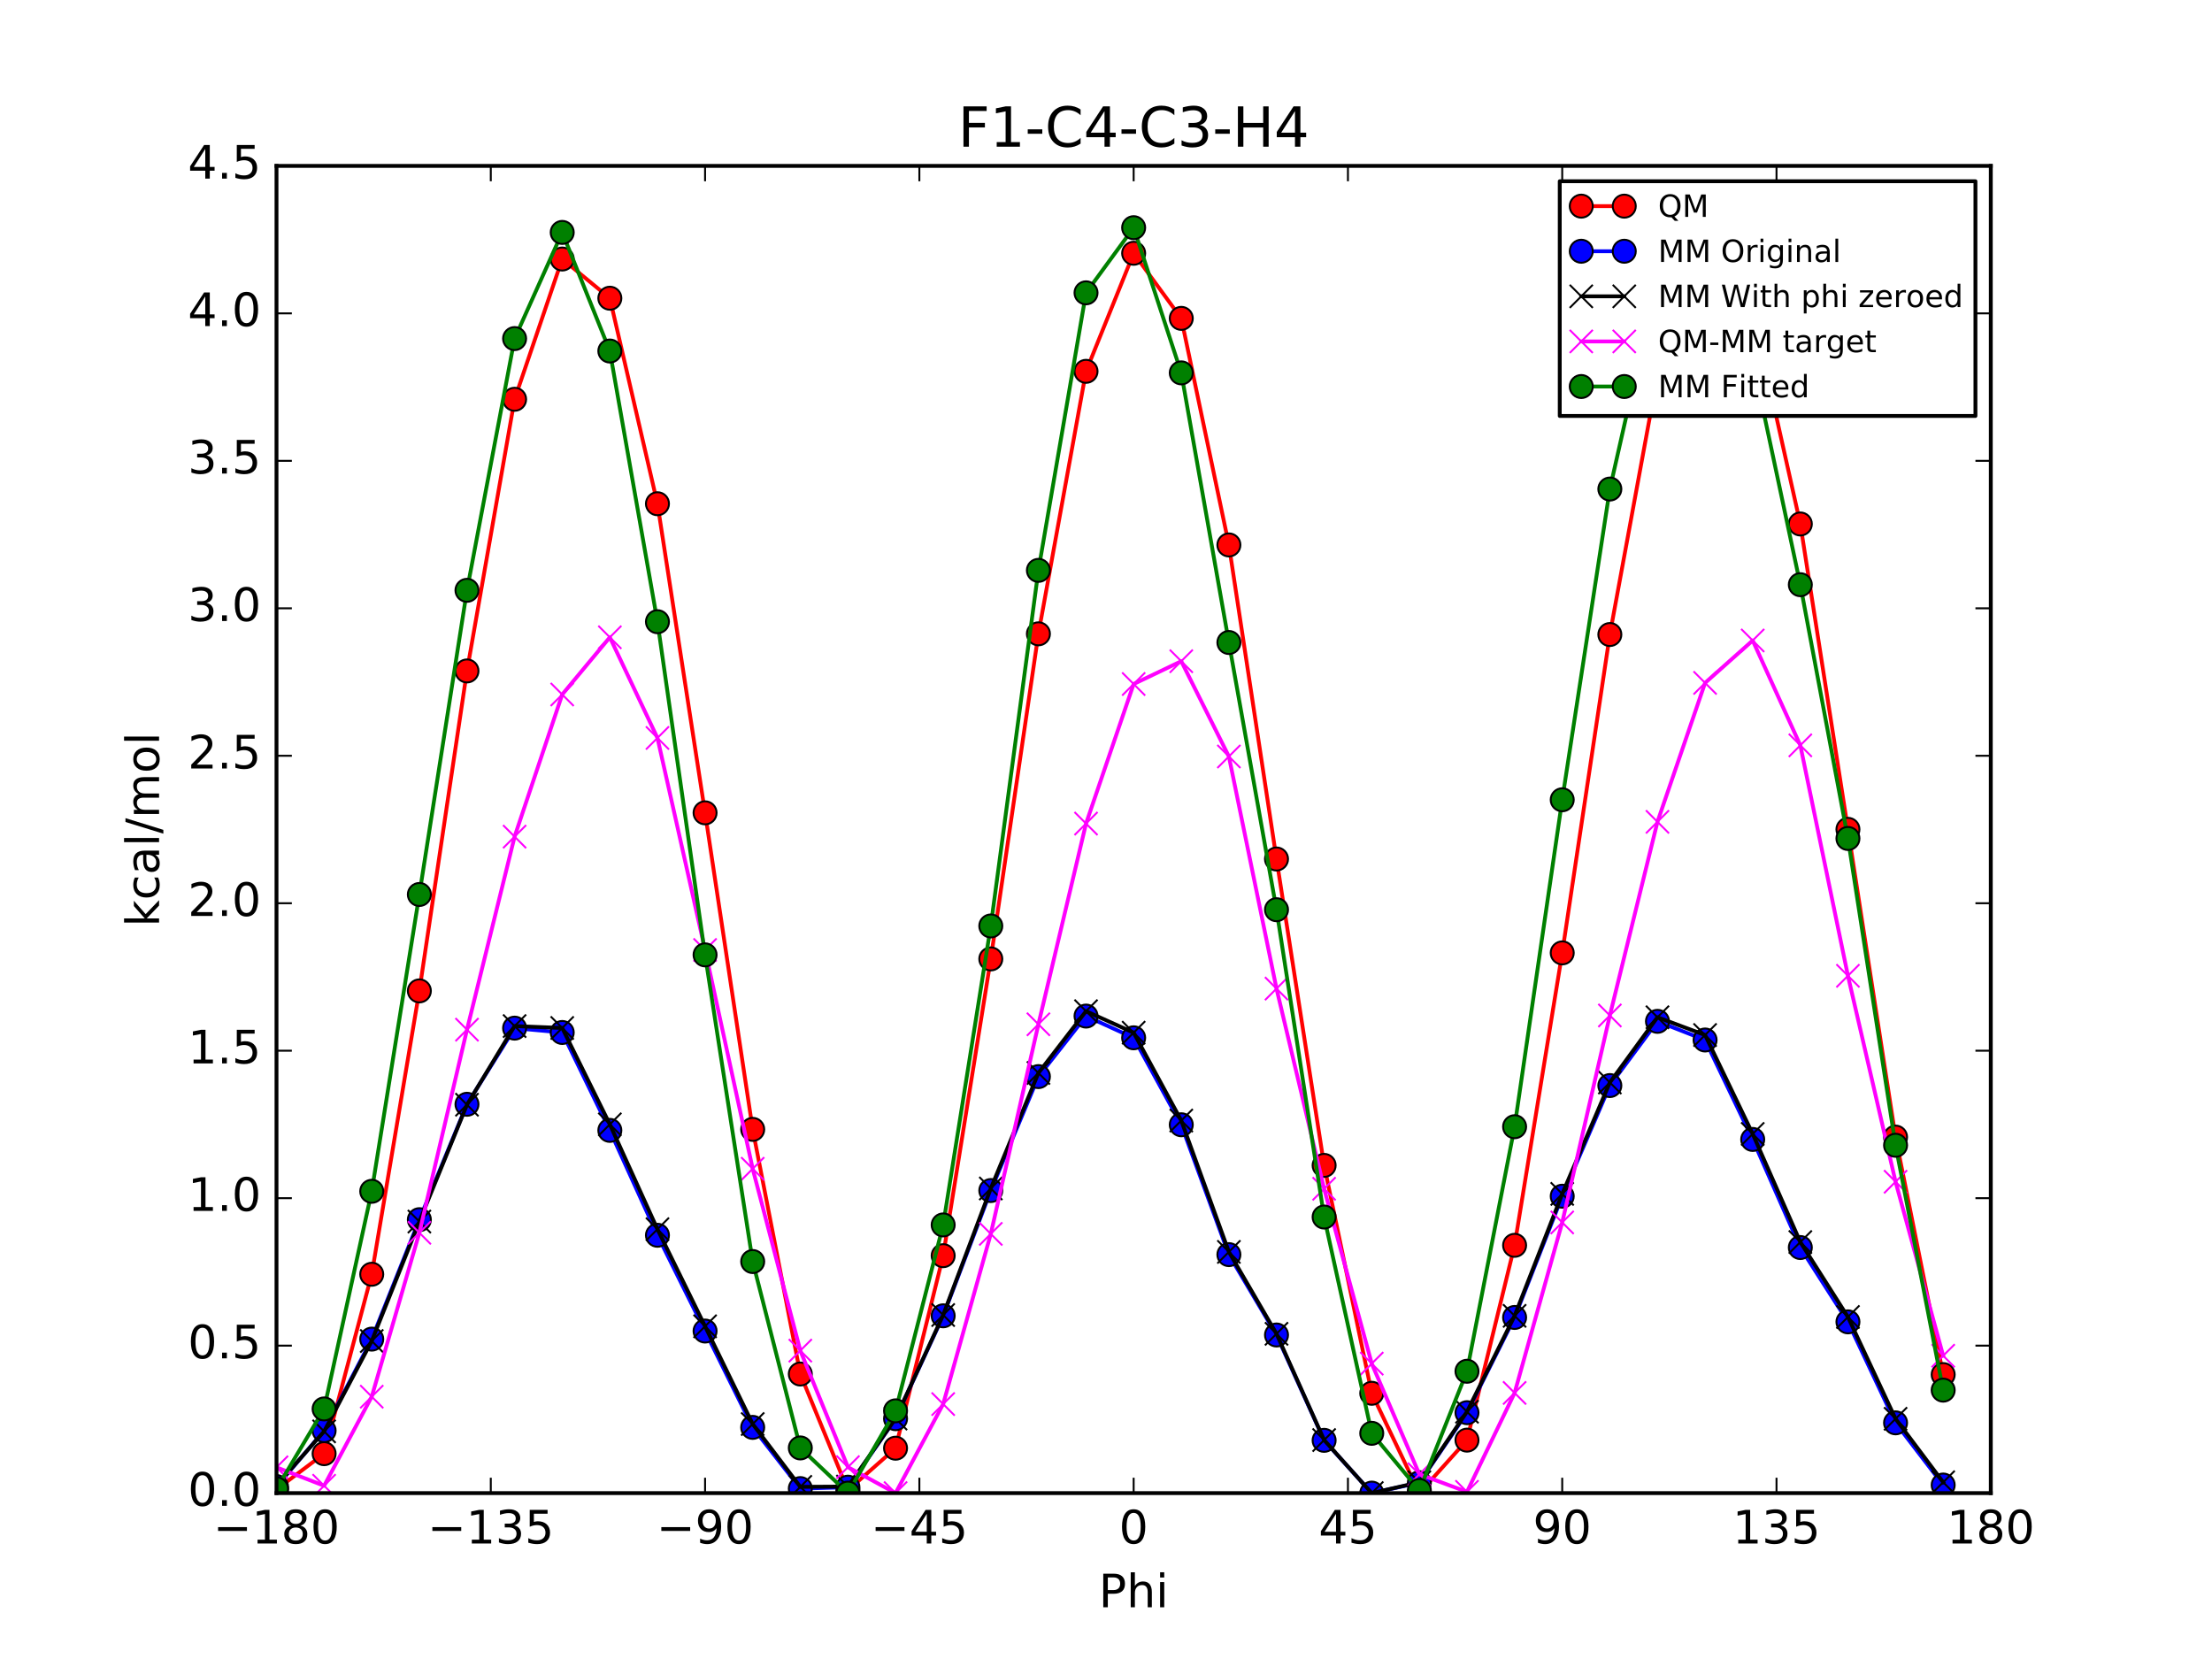 <?xml version="1.0" encoding="utf-8" standalone="no"?>
<!DOCTYPE svg PUBLIC "-//W3C//DTD SVG 1.1//EN"
  "http://www.w3.org/Graphics/SVG/1.1/DTD/svg11.dtd">
<!-- Created with matplotlib (http://matplotlib.org/) -->
<svg height="432pt" version="1.1" viewBox="0 0 576 432" width="576pt" xmlns="http://www.w3.org/2000/svg" xmlns:xlink="http://www.w3.org/1999/xlink">
 <defs>
  <style type="text/css">
*{stroke-linecap:butt;stroke-linejoin:round;stroke-miterlimit:100000;}
  </style>
 </defs>
 <g id="figure_1">
  <g id="patch_1">
   <path d="M 0 432 
L 576 432 
L 576 0 
L 0 0 
z
" style="fill:#ffffff;"/>
  </g>
  <g id="axes_1">
   <g id="patch_2">
    <path d="M 72 388.8 
L 518.4 388.8 
L 518.4 43.2 
L 72 43.2 
z
" style="fill:#ffffff;"/>
   </g>
   <g id="line2d_1">
    <path clip-path="url(#pe8f6774752)" d="M 72 387.855 
L 84.4 378.533 
L 96.8 331.814 
L 109.2 258.027 
L 121.6 174.712 
L 134 103.97 
L 146.4 67.45 
L 158.8 77.654 
L 171.2 131.171 
L 183.6 211.659 
L 196 294.086 
L 208.4 357.794 
L 220.8 388.061 
L 233.2 377.107 
L 245.6 326.978 
L 258 249.701 
L 270.4 165.047 
L 282.8 96.694 
L 295.201 65.949 
L 307.6 82.901 
L 320 141.9 
L 332.4 223.681 
L 344.8 303.465 
L 357.2 362.808 
L 369.6 388.8 
L 382 375.007 
L 394.4 324.28 
L 406.8 248.13 
L 419.2 165.228 
L 431.6 97.827 
L 444 66.26 
L 456.4 80.977 
L 468.8 136.443 
L 481.2 215.962 
L 493.6 296.1 
L 506 357.938 
" style="fill:none;stroke:#ff0000;stroke-linecap:square;"/>
    <defs>
     <path d="M 0 3 
C 0.796 3 1.559 2.684 2.121 2.121 
C 2.684 1.559 3 0.796 3 0 
C 3 -0.796 2.684 -1.559 2.121 -2.121 
C 1.559 -2.684 0.796 -3 0 -3 
C -0.796 -3 -1.559 -2.684 -2.121 -2.121 
C -2.684 -1.559 -3 -0.796 -3 0 
C -3 0.796 -2.684 1.559 -2.121 2.121 
C -1.559 2.684 -0.796 3 0 3 
z
" id="m1ecc496629" style="stroke:#000000;stroke-width:0.5;"/>
    </defs>
    <g clip-path="url(#pe8f6774752)">
     <use style="fill:#ff0000;stroke:#000000;stroke-width:0.5;" x="72" xlink:href="#m1ecc496629" y="387.855"/>
     <use style="fill:#ff0000;stroke:#000000;stroke-width:0.5;" x="84.4" xlink:href="#m1ecc496629" y="378.533"/>
     <use style="fill:#ff0000;stroke:#000000;stroke-width:0.5;" x="96.8" xlink:href="#m1ecc496629" y="331.814"/>
     <use style="fill:#ff0000;stroke:#000000;stroke-width:0.5;" x="109.2" xlink:href="#m1ecc496629" y="258.027"/>
     <use style="fill:#ff0000;stroke:#000000;stroke-width:0.5;" x="121.6" xlink:href="#m1ecc496629" y="174.712"/>
     <use style="fill:#ff0000;stroke:#000000;stroke-width:0.5;" x="134" xlink:href="#m1ecc496629" y="103.97"/>
     <use style="fill:#ff0000;stroke:#000000;stroke-width:0.5;" x="146.4" xlink:href="#m1ecc496629" y="67.45"/>
     <use style="fill:#ff0000;stroke:#000000;stroke-width:0.5;" x="158.8" xlink:href="#m1ecc496629" y="77.654"/>
     <use style="fill:#ff0000;stroke:#000000;stroke-width:0.5;" x="171.2" xlink:href="#m1ecc496629" y="131.171"/>
     <use style="fill:#ff0000;stroke:#000000;stroke-width:0.5;" x="183.6" xlink:href="#m1ecc496629" y="211.659"/>
     <use style="fill:#ff0000;stroke:#000000;stroke-width:0.5;" x="196" xlink:href="#m1ecc496629" y="294.086"/>
     <use style="fill:#ff0000;stroke:#000000;stroke-width:0.5;" x="208.4" xlink:href="#m1ecc496629" y="357.794"/>
     <use style="fill:#ff0000;stroke:#000000;stroke-width:0.5;" x="220.8" xlink:href="#m1ecc496629" y="388.061"/>
     <use style="fill:#ff0000;stroke:#000000;stroke-width:0.5;" x="233.2" xlink:href="#m1ecc496629" y="377.107"/>
     <use style="fill:#ff0000;stroke:#000000;stroke-width:0.5;" x="245.6" xlink:href="#m1ecc496629" y="326.978"/>
     <use style="fill:#ff0000;stroke:#000000;stroke-width:0.5;" x="258" xlink:href="#m1ecc496629" y="249.701"/>
     <use style="fill:#ff0000;stroke:#000000;stroke-width:0.5;" x="270.4" xlink:href="#m1ecc496629" y="165.047"/>
     <use style="fill:#ff0000;stroke:#000000;stroke-width:0.5;" x="282.8" xlink:href="#m1ecc496629" y="96.694"/>
     <use style="fill:#ff0000;stroke:#000000;stroke-width:0.5;" x="295.201" xlink:href="#m1ecc496629" y="65.949"/>
     <use style="fill:#ff0000;stroke:#000000;stroke-width:0.5;" x="307.6" xlink:href="#m1ecc496629" y="82.901"/>
     <use style="fill:#ff0000;stroke:#000000;stroke-width:0.5;" x="320" xlink:href="#m1ecc496629" y="141.9"/>
     <use style="fill:#ff0000;stroke:#000000;stroke-width:0.5;" x="332.4" xlink:href="#m1ecc496629" y="223.681"/>
     <use style="fill:#ff0000;stroke:#000000;stroke-width:0.5;" x="344.8" xlink:href="#m1ecc496629" y="303.465"/>
     <use style="fill:#ff0000;stroke:#000000;stroke-width:0.5;" x="357.2" xlink:href="#m1ecc496629" y="362.808"/>
     <use style="fill:#ff0000;stroke:#000000;stroke-width:0.5;" x="369.6" xlink:href="#m1ecc496629" y="388.8"/>
     <use style="fill:#ff0000;stroke:#000000;stroke-width:0.5;" x="382" xlink:href="#m1ecc496629" y="375.007"/>
     <use style="fill:#ff0000;stroke:#000000;stroke-width:0.5;" x="394.4" xlink:href="#m1ecc496629" y="324.28"/>
     <use style="fill:#ff0000;stroke:#000000;stroke-width:0.5;" x="406.8" xlink:href="#m1ecc496629" y="248.13"/>
     <use style="fill:#ff0000;stroke:#000000;stroke-width:0.5;" x="419.2" xlink:href="#m1ecc496629" y="165.228"/>
     <use style="fill:#ff0000;stroke:#000000;stroke-width:0.5;" x="431.6" xlink:href="#m1ecc496629" y="97.827"/>
     <use style="fill:#ff0000;stroke:#000000;stroke-width:0.5;" x="444" xlink:href="#m1ecc496629" y="66.26"/>
     <use style="fill:#ff0000;stroke:#000000;stroke-width:0.5;" x="456.4" xlink:href="#m1ecc496629" y="80.977"/>
     <use style="fill:#ff0000;stroke:#000000;stroke-width:0.5;" x="468.8" xlink:href="#m1ecc496629" y="136.443"/>
     <use style="fill:#ff0000;stroke:#000000;stroke-width:0.5;" x="481.2" xlink:href="#m1ecc496629" y="215.962"/>
     <use style="fill:#ff0000;stroke:#000000;stroke-width:0.5;" x="493.6" xlink:href="#m1ecc496629" y="296.1"/>
     <use style="fill:#ff0000;stroke:#000000;stroke-width:0.5;" x="506" xlink:href="#m1ecc496629" y="357.938"/>
    </g>
   </g>
   <g id="line2d_2">
    <path clip-path="url(#pe8f6774752)" d="M 72 387.097 
L 84.4 372.535 
L 96.8 348.704 
L 109.2 317.601 
L 121.6 287.551 
L 134 267.724 
L 146.4 268.855 
L 158.8 294.347 
L 171.2 321.658 
L 183.6 346.601 
L 196 371.686 
L 208.4 387.626 
L 220.8 387.258 
L 233.2 369.427 
L 245.6 342.635 
L 258 310.013 
L 270.4 280.345 
L 282.8 264.585 
L 295.201 270.243 
L 307.6 292.885 
L 320 326.701 
L 332.4 347.627 
L 344.8 375.062 
L 357.2 388.8 
L 369.6 386.087 
L 382 367.859 
L 394.4 343.064 
L 406.8 311.489 
L 419.2 282.678 
L 431.6 265.954 
L 444 270.811 
L 456.4 296.709 
L 468.8 324.856 
L 481.2 344.208 
L 493.6 370.504 
L 506 386.7 
" style="fill:none;stroke:#0000ff;stroke-linecap:square;"/>
    <defs>
     <path d="M 0 3 
C 0.796 3 1.559 2.684 2.121 2.121 
C 2.684 1.559 3 0.796 3 0 
C 3 -0.796 2.684 -1.559 2.121 -2.121 
C 1.559 -2.684 0.796 -3 0 -3 
C -0.796 -3 -1.559 -2.684 -2.121 -2.121 
C -2.684 -1.559 -3 -0.796 -3 0 
C -3 0.796 -2.684 1.559 -2.121 2.121 
C -1.559 2.684 -0.796 3 0 3 
z
" id="mf35ef05734" style="stroke:#000000;stroke-width:0.5;"/>
    </defs>
    <g clip-path="url(#pe8f6774752)">
     <use style="fill:#0000ff;stroke:#000000;stroke-width:0.5;" x="72" xlink:href="#mf35ef05734" y="387.097"/>
     <use style="fill:#0000ff;stroke:#000000;stroke-width:0.5;" x="84.4" xlink:href="#mf35ef05734" y="372.535"/>
     <use style="fill:#0000ff;stroke:#000000;stroke-width:0.5;" x="96.8" xlink:href="#mf35ef05734" y="348.704"/>
     <use style="fill:#0000ff;stroke:#000000;stroke-width:0.5;" x="109.2" xlink:href="#mf35ef05734" y="317.601"/>
     <use style="fill:#0000ff;stroke:#000000;stroke-width:0.5;" x="121.6" xlink:href="#mf35ef05734" y="287.551"/>
     <use style="fill:#0000ff;stroke:#000000;stroke-width:0.5;" x="134" xlink:href="#mf35ef05734" y="267.724"/>
     <use style="fill:#0000ff;stroke:#000000;stroke-width:0.5;" x="146.4" xlink:href="#mf35ef05734" y="268.855"/>
     <use style="fill:#0000ff;stroke:#000000;stroke-width:0.5;" x="158.8" xlink:href="#mf35ef05734" y="294.347"/>
     <use style="fill:#0000ff;stroke:#000000;stroke-width:0.5;" x="171.2" xlink:href="#mf35ef05734" y="321.658"/>
     <use style="fill:#0000ff;stroke:#000000;stroke-width:0.5;" x="183.6" xlink:href="#mf35ef05734" y="346.601"/>
     <use style="fill:#0000ff;stroke:#000000;stroke-width:0.5;" x="196" xlink:href="#mf35ef05734" y="371.686"/>
     <use style="fill:#0000ff;stroke:#000000;stroke-width:0.5;" x="208.4" xlink:href="#mf35ef05734" y="387.626"/>
     <use style="fill:#0000ff;stroke:#000000;stroke-width:0.5;" x="220.8" xlink:href="#mf35ef05734" y="387.258"/>
     <use style="fill:#0000ff;stroke:#000000;stroke-width:0.5;" x="233.2" xlink:href="#mf35ef05734" y="369.427"/>
     <use style="fill:#0000ff;stroke:#000000;stroke-width:0.5;" x="245.6" xlink:href="#mf35ef05734" y="342.635"/>
     <use style="fill:#0000ff;stroke:#000000;stroke-width:0.5;" x="258" xlink:href="#mf35ef05734" y="310.013"/>
     <use style="fill:#0000ff;stroke:#000000;stroke-width:0.5;" x="270.4" xlink:href="#mf35ef05734" y="280.345"/>
     <use style="fill:#0000ff;stroke:#000000;stroke-width:0.5;" x="282.8" xlink:href="#mf35ef05734" y="264.585"/>
     <use style="fill:#0000ff;stroke:#000000;stroke-width:0.5;" x="295.201" xlink:href="#mf35ef05734" y="270.243"/>
     <use style="fill:#0000ff;stroke:#000000;stroke-width:0.5;" x="307.6" xlink:href="#mf35ef05734" y="292.885"/>
     <use style="fill:#0000ff;stroke:#000000;stroke-width:0.5;" x="320" xlink:href="#mf35ef05734" y="326.701"/>
     <use style="fill:#0000ff;stroke:#000000;stroke-width:0.5;" x="332.4" xlink:href="#mf35ef05734" y="347.627"/>
     <use style="fill:#0000ff;stroke:#000000;stroke-width:0.5;" x="344.8" xlink:href="#mf35ef05734" y="375.062"/>
     <use style="fill:#0000ff;stroke:#000000;stroke-width:0.5;" x="357.2" xlink:href="#mf35ef05734" y="388.8"/>
     <use style="fill:#0000ff;stroke:#000000;stroke-width:0.5;" x="369.6" xlink:href="#mf35ef05734" y="386.087"/>
     <use style="fill:#0000ff;stroke:#000000;stroke-width:0.5;" x="382" xlink:href="#mf35ef05734" y="367.859"/>
     <use style="fill:#0000ff;stroke:#000000;stroke-width:0.5;" x="394.4" xlink:href="#mf35ef05734" y="343.064"/>
     <use style="fill:#0000ff;stroke:#000000;stroke-width:0.5;" x="406.8" xlink:href="#mf35ef05734" y="311.489"/>
     <use style="fill:#0000ff;stroke:#000000;stroke-width:0.5;" x="419.2" xlink:href="#mf35ef05734" y="282.678"/>
     <use style="fill:#0000ff;stroke:#000000;stroke-width:0.5;" x="431.6" xlink:href="#mf35ef05734" y="265.954"/>
     <use style="fill:#0000ff;stroke:#000000;stroke-width:0.5;" x="444" xlink:href="#mf35ef05734" y="270.811"/>
     <use style="fill:#0000ff;stroke:#000000;stroke-width:0.5;" x="456.4" xlink:href="#mf35ef05734" y="296.709"/>
     <use style="fill:#0000ff;stroke:#000000;stroke-width:0.5;" x="468.8" xlink:href="#mf35ef05734" y="324.856"/>
     <use style="fill:#0000ff;stroke:#000000;stroke-width:0.5;" x="481.2" xlink:href="#mf35ef05734" y="344.208"/>
     <use style="fill:#0000ff;stroke:#000000;stroke-width:0.5;" x="493.6" xlink:href="#mf35ef05734" y="370.504"/>
     <use style="fill:#0000ff;stroke:#000000;stroke-width:0.5;" x="506" xlink:href="#mf35ef05734" y="386.7"/>
    </g>
   </g>
   <g id="line2d_3">
    <path clip-path="url(#pe8f6774752)" d="M 72 386.835 
L 84.4 372.725 
L 96.8 349.194 
L 109.2 318.088 
L 121.6 287.666 
L 134 267.187 
L 146.4 267.68 
L 158.8 292.778 
L 171.2 320.086 
L 183.6 345.362 
L 196 370.819 
L 208.4 387.17 
L 220.8 387.095 
L 233.2 369.382 
L 245.6 342.433 
L 258 309.476 
L 270.4 279.397 
L 282.8 263.311 
L 295.201 268.907 
L 307.6 291.793 
L 320 325.991 
L 332.4 347.322 
L 344.8 374.987 
L 357.2 388.8 
L 369.6 385.98 
L 382 367.607 
L 394.4 342.641 
L 406.8 310.885 
L 419.2 281.877 
L 431.6 264.896 
L 444 269.512 
L 456.4 295.273 
L 468.8 323.432 
L 481.2 342.938 
L 493.6 369.45 
L 506 385.981 
" style="fill:none;stroke:#000000;stroke-linecap:square;"/>
    <defs>
     <path d="M -3 3 
L 3 -3 
M -3 -3 
L 3 3 
" id="m8fe90183cc" style="stroke:#000000;stroke-width:0.5;"/>
    </defs>
    <g clip-path="url(#pe8f6774752)">
     <use style="stroke:#000000;stroke-width:0.5;" x="72" xlink:href="#m8fe90183cc" y="386.835"/>
     <use style="stroke:#000000;stroke-width:0.5;" x="84.4" xlink:href="#m8fe90183cc" y="372.725"/>
     <use style="stroke:#000000;stroke-width:0.5;" x="96.8" xlink:href="#m8fe90183cc" y="349.194"/>
     <use style="stroke:#000000;stroke-width:0.5;" x="109.2" xlink:href="#m8fe90183cc" y="318.088"/>
     <use style="stroke:#000000;stroke-width:0.5;" x="121.6" xlink:href="#m8fe90183cc" y="287.666"/>
     <use style="stroke:#000000;stroke-width:0.5;" x="134" xlink:href="#m8fe90183cc" y="267.187"/>
     <use style="stroke:#000000;stroke-width:0.5;" x="146.4" xlink:href="#m8fe90183cc" y="267.68"/>
     <use style="stroke:#000000;stroke-width:0.5;" x="158.8" xlink:href="#m8fe90183cc" y="292.778"/>
     <use style="stroke:#000000;stroke-width:0.5;" x="171.2" xlink:href="#m8fe90183cc" y="320.086"/>
     <use style="stroke:#000000;stroke-width:0.5;" x="183.6" xlink:href="#m8fe90183cc" y="345.362"/>
     <use style="stroke:#000000;stroke-width:0.5;" x="196" xlink:href="#m8fe90183cc" y="370.819"/>
     <use style="stroke:#000000;stroke-width:0.5;" x="208.4" xlink:href="#m8fe90183cc" y="387.17"/>
     <use style="stroke:#000000;stroke-width:0.5;" x="220.8" xlink:href="#m8fe90183cc" y="387.095"/>
     <use style="stroke:#000000;stroke-width:0.5;" x="233.2" xlink:href="#m8fe90183cc" y="369.382"/>
     <use style="stroke:#000000;stroke-width:0.5;" x="245.6" xlink:href="#m8fe90183cc" y="342.433"/>
     <use style="stroke:#000000;stroke-width:0.5;" x="258" xlink:href="#m8fe90183cc" y="309.476"/>
     <use style="stroke:#000000;stroke-width:0.5;" x="270.4" xlink:href="#m8fe90183cc" y="279.397"/>
     <use style="stroke:#000000;stroke-width:0.5;" x="282.8" xlink:href="#m8fe90183cc" y="263.311"/>
     <use style="stroke:#000000;stroke-width:0.5;" x="295.201" xlink:href="#m8fe90183cc" y="268.907"/>
     <use style="stroke:#000000;stroke-width:0.5;" x="307.6" xlink:href="#m8fe90183cc" y="291.793"/>
     <use style="stroke:#000000;stroke-width:0.5;" x="320" xlink:href="#m8fe90183cc" y="325.991"/>
     <use style="stroke:#000000;stroke-width:0.5;" x="332.4" xlink:href="#m8fe90183cc" y="347.322"/>
     <use style="stroke:#000000;stroke-width:0.5;" x="344.8" xlink:href="#m8fe90183cc" y="374.987"/>
     <use style="stroke:#000000;stroke-width:0.5;" x="357.2" xlink:href="#m8fe90183cc" y="388.8"/>
     <use style="stroke:#000000;stroke-width:0.5;" x="369.6" xlink:href="#m8fe90183cc" y="385.98"/>
     <use style="stroke:#000000;stroke-width:0.5;" x="382" xlink:href="#m8fe90183cc" y="367.607"/>
     <use style="stroke:#000000;stroke-width:0.5;" x="394.4" xlink:href="#m8fe90183cc" y="342.641"/>
     <use style="stroke:#000000;stroke-width:0.5;" x="406.8" xlink:href="#m8fe90183cc" y="310.885"/>
     <use style="stroke:#000000;stroke-width:0.5;" x="419.2" xlink:href="#m8fe90183cc" y="281.877"/>
     <use style="stroke:#000000;stroke-width:0.5;" x="431.6" xlink:href="#m8fe90183cc" y="264.896"/>
     <use style="stroke:#000000;stroke-width:0.5;" x="444" xlink:href="#m8fe90183cc" y="269.512"/>
     <use style="stroke:#000000;stroke-width:0.5;" x="456.4" xlink:href="#m8fe90183cc" y="295.273"/>
     <use style="stroke:#000000;stroke-width:0.5;" x="468.8" xlink:href="#m8fe90183cc" y="323.432"/>
     <use style="stroke:#000000;stroke-width:0.5;" x="481.2" xlink:href="#m8fe90183cc" y="342.938"/>
     <use style="stroke:#000000;stroke-width:0.5;" x="493.6" xlink:href="#m8fe90183cc" y="369.45"/>
     <use style="stroke:#000000;stroke-width:0.5;" x="506" xlink:href="#m8fe90183cc" y="385.981"/>
    </g>
   </g>
   <g id="line2d_4">
    <path clip-path="url(#pe8f6774752)" d="M 72 382.094 
L 84.4 386.883 
L 96.8 363.694 
L 109.2 321.014 
L 121.6 268.121 
L 134 217.858 
L 146.4 180.845 
L 158.8 165.951 
L 171.2 192.16 
L 183.6 247.372 
L 196 304.342 
L 208.4 351.699 
L 220.8 382.04 
L 233.2 388.8 
L 245.6 365.619 
L 258 321.3 
L 270.4 266.724 
L 282.8 214.457 
L 295.201 178.116 
L 307.6 172.183 
L 320 196.984 
L 332.4 257.434 
L 344.8 309.552 
L 357.2 355.083 
L 369.6 383.895 
L 382 388.474 
L 394.4 362.714 
L 406.8 318.319 
L 419.2 264.426 
L 431.6 214.005 
L 444 177.822 
L 456.4 166.779 
L 468.8 194.086 
L 481.2 254.098 
L 493.6 307.724 
L 506 353.032 
" style="fill:none;stroke:#ff00ff;stroke-linecap:square;"/>
    <defs>
     <path d="M -3 3 
L 3 -3 
M -3 -3 
L 3 3 
" id="m46bc7a6ccd" style="stroke:#ff00ff;stroke-width:0.5;"/>
    </defs>
    <g clip-path="url(#pe8f6774752)">
     <use style="fill:#ff00ff;stroke:#ff00ff;stroke-width:0.5;" x="72" xlink:href="#m46bc7a6ccd" y="382.094"/>
     <use style="fill:#ff00ff;stroke:#ff00ff;stroke-width:0.5;" x="84.4" xlink:href="#m46bc7a6ccd" y="386.883"/>
     <use style="fill:#ff00ff;stroke:#ff00ff;stroke-width:0.5;" x="96.8" xlink:href="#m46bc7a6ccd" y="363.694"/>
     <use style="fill:#ff00ff;stroke:#ff00ff;stroke-width:0.5;" x="109.2" xlink:href="#m46bc7a6ccd" y="321.014"/>
     <use style="fill:#ff00ff;stroke:#ff00ff;stroke-width:0.5;" x="121.6" xlink:href="#m46bc7a6ccd" y="268.121"/>
     <use style="fill:#ff00ff;stroke:#ff00ff;stroke-width:0.5;" x="134" xlink:href="#m46bc7a6ccd" y="217.858"/>
     <use style="fill:#ff00ff;stroke:#ff00ff;stroke-width:0.5;" x="146.4" xlink:href="#m46bc7a6ccd" y="180.845"/>
     <use style="fill:#ff00ff;stroke:#ff00ff;stroke-width:0.5;" x="158.8" xlink:href="#m46bc7a6ccd" y="165.951"/>
     <use style="fill:#ff00ff;stroke:#ff00ff;stroke-width:0.5;" x="171.2" xlink:href="#m46bc7a6ccd" y="192.16"/>
     <use style="fill:#ff00ff;stroke:#ff00ff;stroke-width:0.5;" x="183.6" xlink:href="#m46bc7a6ccd" y="247.372"/>
     <use style="fill:#ff00ff;stroke:#ff00ff;stroke-width:0.5;" x="196" xlink:href="#m46bc7a6ccd" y="304.342"/>
     <use style="fill:#ff00ff;stroke:#ff00ff;stroke-width:0.5;" x="208.4" xlink:href="#m46bc7a6ccd" y="351.699"/>
     <use style="fill:#ff00ff;stroke:#ff00ff;stroke-width:0.5;" x="220.8" xlink:href="#m46bc7a6ccd" y="382.04"/>
     <use style="fill:#ff00ff;stroke:#ff00ff;stroke-width:0.5;" x="233.2" xlink:href="#m46bc7a6ccd" y="388.8"/>
     <use style="fill:#ff00ff;stroke:#ff00ff;stroke-width:0.5;" x="245.6" xlink:href="#m46bc7a6ccd" y="365.619"/>
     <use style="fill:#ff00ff;stroke:#ff00ff;stroke-width:0.5;" x="258" xlink:href="#m46bc7a6ccd" y="321.3"/>
     <use style="fill:#ff00ff;stroke:#ff00ff;stroke-width:0.5;" x="270.4" xlink:href="#m46bc7a6ccd" y="266.724"/>
     <use style="fill:#ff00ff;stroke:#ff00ff;stroke-width:0.5;" x="282.8" xlink:href="#m46bc7a6ccd" y="214.457"/>
     <use style="fill:#ff00ff;stroke:#ff00ff;stroke-width:0.5;" x="295.201" xlink:href="#m46bc7a6ccd" y="178.116"/>
     <use style="fill:#ff00ff;stroke:#ff00ff;stroke-width:0.5;" x="307.6" xlink:href="#m46bc7a6ccd" y="172.183"/>
     <use style="fill:#ff00ff;stroke:#ff00ff;stroke-width:0.5;" x="320" xlink:href="#m46bc7a6ccd" y="196.984"/>
     <use style="fill:#ff00ff;stroke:#ff00ff;stroke-width:0.5;" x="332.4" xlink:href="#m46bc7a6ccd" y="257.434"/>
     <use style="fill:#ff00ff;stroke:#ff00ff;stroke-width:0.5;" x="344.8" xlink:href="#m46bc7a6ccd" y="309.552"/>
     <use style="fill:#ff00ff;stroke:#ff00ff;stroke-width:0.5;" x="357.2" xlink:href="#m46bc7a6ccd" y="355.083"/>
     <use style="fill:#ff00ff;stroke:#ff00ff;stroke-width:0.5;" x="369.6" xlink:href="#m46bc7a6ccd" y="383.895"/>
     <use style="fill:#ff00ff;stroke:#ff00ff;stroke-width:0.5;" x="382" xlink:href="#m46bc7a6ccd" y="388.474"/>
     <use style="fill:#ff00ff;stroke:#ff00ff;stroke-width:0.5;" x="394.4" xlink:href="#m46bc7a6ccd" y="362.714"/>
     <use style="fill:#ff00ff;stroke:#ff00ff;stroke-width:0.5;" x="406.8" xlink:href="#m46bc7a6ccd" y="318.319"/>
     <use style="fill:#ff00ff;stroke:#ff00ff;stroke-width:0.5;" x="419.2" xlink:href="#m46bc7a6ccd" y="264.426"/>
     <use style="fill:#ff00ff;stroke:#ff00ff;stroke-width:0.5;" x="431.6" xlink:href="#m46bc7a6ccd" y="214.005"/>
     <use style="fill:#ff00ff;stroke:#ff00ff;stroke-width:0.5;" x="444" xlink:href="#m46bc7a6ccd" y="177.822"/>
     <use style="fill:#ff00ff;stroke:#ff00ff;stroke-width:0.5;" x="456.4" xlink:href="#m46bc7a6ccd" y="166.779"/>
     <use style="fill:#ff00ff;stroke:#ff00ff;stroke-width:0.5;" x="468.8" xlink:href="#m46bc7a6ccd" y="194.086"/>
     <use style="fill:#ff00ff;stroke:#ff00ff;stroke-width:0.5;" x="481.2" xlink:href="#m46bc7a6ccd" y="254.098"/>
     <use style="fill:#ff00ff;stroke:#ff00ff;stroke-width:0.5;" x="493.6" xlink:href="#m46bc7a6ccd" y="307.724"/>
     <use style="fill:#ff00ff;stroke:#ff00ff;stroke-width:0.5;" x="506" xlink:href="#m46bc7a6ccd" y="353.032"/>
    </g>
   </g>
   <g id="line2d_5">
    <path clip-path="url(#pe8f6774752)" d="M 72 387.693 
L 84.4 366.882 
L 96.8 310.211 
L 109.2 232.921 
L 121.6 153.717 
L 134 88.166 
L 146.4 60.52 
L 158.8 91.404 
L 171.2 161.891 
L 183.6 248.646 
L 196 328.503 
L 208.4 377.039 
L 220.8 388.8 
L 233.2 367.378 
L 245.6 318.967 
L 258 241.119 
L 270.4 148.523 
L 282.8 76.251 
L 295.201 59.286 
L 307.6 97.095 
L 320 167.303 
L 332.4 236.886 
L 344.8 316.911 
L 357.2 373.232 
L 369.6 388.127 
L 382 357.073 
L 394.4 293.396 
L 406.8 208.262 
L 419.2 127.347 
L 431.6 72.506 
L 444 60.471 
L 456.4 93.97 
L 468.8 152.253 
L 481.2 218.336 
L 493.6 298.227 
L 506 361.991 
" style="fill:none;stroke:#008000;stroke-linecap:square;"/>
    <defs>
     <path d="M 0 3 
C 0.796 3 1.559 2.684 2.121 2.121 
C 2.684 1.559 3 0.796 3 0 
C 3 -0.796 2.684 -1.559 2.121 -2.121 
C 1.559 -2.684 0.796 -3 0 -3 
C -0.796 -3 -1.559 -2.684 -2.121 -2.121 
C -2.684 -1.559 -3 -0.796 -3 0 
C -3 0.796 -2.684 1.559 -2.121 2.121 
C -1.559 2.684 -0.796 3 0 3 
z
" id="m45bd881551" style="stroke:#000000;stroke-width:0.5;"/>
    </defs>
    <g clip-path="url(#pe8f6774752)">
     <use style="fill:#008000;stroke:#000000;stroke-width:0.5;" x="72" xlink:href="#m45bd881551" y="387.693"/>
     <use style="fill:#008000;stroke:#000000;stroke-width:0.5;" x="84.4" xlink:href="#m45bd881551" y="366.882"/>
     <use style="fill:#008000;stroke:#000000;stroke-width:0.5;" x="96.8" xlink:href="#m45bd881551" y="310.211"/>
     <use style="fill:#008000;stroke:#000000;stroke-width:0.5;" x="109.2" xlink:href="#m45bd881551" y="232.921"/>
     <use style="fill:#008000;stroke:#000000;stroke-width:0.5;" x="121.6" xlink:href="#m45bd881551" y="153.717"/>
     <use style="fill:#008000;stroke:#000000;stroke-width:0.5;" x="134" xlink:href="#m45bd881551" y="88.166"/>
     <use style="fill:#008000;stroke:#000000;stroke-width:0.5;" x="146.4" xlink:href="#m45bd881551" y="60.52"/>
     <use style="fill:#008000;stroke:#000000;stroke-width:0.5;" x="158.8" xlink:href="#m45bd881551" y="91.404"/>
     <use style="fill:#008000;stroke:#000000;stroke-width:0.5;" x="171.2" xlink:href="#m45bd881551" y="161.891"/>
     <use style="fill:#008000;stroke:#000000;stroke-width:0.5;" x="183.6" xlink:href="#m45bd881551" y="248.646"/>
     <use style="fill:#008000;stroke:#000000;stroke-width:0.5;" x="196" xlink:href="#m45bd881551" y="328.503"/>
     <use style="fill:#008000;stroke:#000000;stroke-width:0.5;" x="208.4" xlink:href="#m45bd881551" y="377.039"/>
     <use style="fill:#008000;stroke:#000000;stroke-width:0.5;" x="220.8" xlink:href="#m45bd881551" y="388.8"/>
     <use style="fill:#008000;stroke:#000000;stroke-width:0.5;" x="233.2" xlink:href="#m45bd881551" y="367.378"/>
     <use style="fill:#008000;stroke:#000000;stroke-width:0.5;" x="245.6" xlink:href="#m45bd881551" y="318.967"/>
     <use style="fill:#008000;stroke:#000000;stroke-width:0.5;" x="258" xlink:href="#m45bd881551" y="241.119"/>
     <use style="fill:#008000;stroke:#000000;stroke-width:0.5;" x="270.4" xlink:href="#m45bd881551" y="148.523"/>
     <use style="fill:#008000;stroke:#000000;stroke-width:0.5;" x="282.8" xlink:href="#m45bd881551" y="76.251"/>
     <use style="fill:#008000;stroke:#000000;stroke-width:0.5;" x="295.201" xlink:href="#m45bd881551" y="59.286"/>
     <use style="fill:#008000;stroke:#000000;stroke-width:0.5;" x="307.6" xlink:href="#m45bd881551" y="97.095"/>
     <use style="fill:#008000;stroke:#000000;stroke-width:0.5;" x="320" xlink:href="#m45bd881551" y="167.303"/>
     <use style="fill:#008000;stroke:#000000;stroke-width:0.5;" x="332.4" xlink:href="#m45bd881551" y="236.886"/>
     <use style="fill:#008000;stroke:#000000;stroke-width:0.5;" x="344.8" xlink:href="#m45bd881551" y="316.911"/>
     <use style="fill:#008000;stroke:#000000;stroke-width:0.5;" x="357.2" xlink:href="#m45bd881551" y="373.232"/>
     <use style="fill:#008000;stroke:#000000;stroke-width:0.5;" x="369.6" xlink:href="#m45bd881551" y="388.127"/>
     <use style="fill:#008000;stroke:#000000;stroke-width:0.5;" x="382" xlink:href="#m45bd881551" y="357.073"/>
     <use style="fill:#008000;stroke:#000000;stroke-width:0.5;" x="394.4" xlink:href="#m45bd881551" y="293.396"/>
     <use style="fill:#008000;stroke:#000000;stroke-width:0.5;" x="406.8" xlink:href="#m45bd881551" y="208.262"/>
     <use style="fill:#008000;stroke:#000000;stroke-width:0.5;" x="419.2" xlink:href="#m45bd881551" y="127.347"/>
     <use style="fill:#008000;stroke:#000000;stroke-width:0.5;" x="431.6" xlink:href="#m45bd881551" y="72.506"/>
     <use style="fill:#008000;stroke:#000000;stroke-width:0.5;" x="444" xlink:href="#m45bd881551" y="60.471"/>
     <use style="fill:#008000;stroke:#000000;stroke-width:0.5;" x="456.4" xlink:href="#m45bd881551" y="93.97"/>
     <use style="fill:#008000;stroke:#000000;stroke-width:0.5;" x="468.8" xlink:href="#m45bd881551" y="152.253"/>
     <use style="fill:#008000;stroke:#000000;stroke-width:0.5;" x="481.2" xlink:href="#m45bd881551" y="218.336"/>
     <use style="fill:#008000;stroke:#000000;stroke-width:0.5;" x="493.6" xlink:href="#m45bd881551" y="298.227"/>
     <use style="fill:#008000;stroke:#000000;stroke-width:0.5;" x="506" xlink:href="#m45bd881551" y="361.991"/>
    </g>
   </g>
   <g id="patch_3">
    <path d="M 72 388.8 
L 72 43.2 
" style="fill:none;stroke:#000000;stroke-linecap:square;stroke-linejoin:miter;"/>
   </g>
   <g id="patch_4">
    <path d="M 72 43.2 
L 518.4 43.2 
" style="fill:none;stroke:#000000;stroke-linecap:square;stroke-linejoin:miter;"/>
   </g>
   <g id="patch_5">
    <path d="M 72 388.8 
L 518.4 388.8 
" style="fill:none;stroke:#000000;stroke-linecap:square;stroke-linejoin:miter;"/>
   </g>
   <g id="patch_6">
    <path d="M 518.4 388.8 
L 518.4 43.2 
" style="fill:none;stroke:#000000;stroke-linecap:square;stroke-linejoin:miter;"/>
   </g>
   <g id="matplotlib.axis_1">
    <g id="xtick_1">
     <g id="line2d_6">
      <defs>
       <path d="M 0 0 
L 0 -4 
" id="m480187eb8a" style="stroke:#000000;stroke-width:0.5;"/>
      </defs>
      <g>
       <use style="stroke:#000000;stroke-width:0.5;" x="72.0" xlink:href="#m480187eb8a" y="388.8"/>
      </g>
     </g>
     <g id="line2d_7">
      <defs>
       <path d="M 0 0 
L 0 4 
" id="mee844c0e55" style="stroke:#000000;stroke-width:0.5;"/>
      </defs>
      <g>
       <use style="stroke:#000000;stroke-width:0.5;" x="72.0" xlink:href="#mee844c0e55" y="43.2"/>
      </g>
     </g>
     <g id="text_1">
      <!-- −180 -->
      <defs>
       <path d="M 12.406 8.297 
L 28.516 8.297 
L 28.516 63.922 
L 10.984 60.406 
L 10.984 69.391 
L 28.422 72.906 
L 38.281 72.906 
L 38.281 8.297 
L 54.391 8.297 
L 54.391 0 
L 12.406 0 
z
" id="BitstreamVeraSans-Roman-31"/>
       <path d="M 10.594 35.5 
L 73.188 35.5 
L 73.188 27.203 
L 10.594 27.203 
z
" id="BitstreamVeraSans-Roman-2212"/>
       <path d="M 31.781 34.625 
Q 24.75 34.625 20.719 30.859 
Q 16.703 27.094 16.703 20.516 
Q 16.703 13.922 20.719 10.156 
Q 24.75 6.391 31.781 6.391 
Q 38.812 6.391 42.859 10.172 
Q 46.922 13.969 46.922 20.516 
Q 46.922 27.094 42.891 30.859 
Q 38.875 34.625 31.781 34.625 
M 21.922 38.812 
Q 15.578 40.375 12.031 44.719 
Q 8.5 49.078 8.5 55.328 
Q 8.5 64.062 14.719 69.141 
Q 20.953 74.219 31.781 74.219 
Q 42.672 74.219 48.875 69.141 
Q 55.078 64.062 55.078 55.328 
Q 55.078 49.078 51.531 44.719 
Q 48 40.375 41.703 38.812 
Q 48.828 37.156 52.797 32.312 
Q 56.781 27.484 56.781 20.516 
Q 56.781 9.906 50.312 4.234 
Q 43.844 -1.422 31.781 -1.422 
Q 19.734 -1.422 13.25 4.234 
Q 6.781 9.906 6.781 20.516 
Q 6.781 27.484 10.781 32.312 
Q 14.797 37.156 21.922 38.812 
M 18.312 54.391 
Q 18.312 48.734 21.844 45.562 
Q 25.391 42.391 31.781 42.391 
Q 38.141 42.391 41.719 45.562 
Q 45.312 48.734 45.312 54.391 
Q 45.312 60.062 41.719 63.234 
Q 38.141 66.406 31.781 66.406 
Q 25.391 66.406 21.844 63.234 
Q 18.312 60.062 18.312 54.391 
" id="BitstreamVeraSans-Roman-38"/>
       <path d="M 31.781 66.406 
Q 24.172 66.406 20.328 58.906 
Q 16.5 51.422 16.5 36.375 
Q 16.5 21.391 20.328 13.891 
Q 24.172 6.391 31.781 6.391 
Q 39.453 6.391 43.281 13.891 
Q 47.125 21.391 47.125 36.375 
Q 47.125 51.422 43.281 58.906 
Q 39.453 66.406 31.781 66.406 
M 31.781 74.219 
Q 44.047 74.219 50.516 64.516 
Q 56.984 54.828 56.984 36.375 
Q 56.984 17.969 50.516 8.266 
Q 44.047 -1.422 31.781 -1.422 
Q 19.531 -1.422 13.062 8.266 
Q 6.594 17.969 6.594 36.375 
Q 6.594 54.828 13.062 64.516 
Q 19.531 74.219 31.781 74.219 
" id="BitstreamVeraSans-Roman-30"/>
      </defs>
      <g transform="translate(55.52 401.918)scale(0.12 -0.12)">
       <use xlink:href="#BitstreamVeraSans-Roman-2212"/>
       <use x="83.789" xlink:href="#BitstreamVeraSans-Roman-31"/>
       <use x="147.412" xlink:href="#BitstreamVeraSans-Roman-38"/>
       <use x="211.035" xlink:href="#BitstreamVeraSans-Roman-30"/>
      </g>
     </g>
    </g>
    <g id="xtick_2">
     <g id="line2d_8">
      <g>
       <use style="stroke:#000000;stroke-width:0.5;" x="127.8" xlink:href="#m480187eb8a" y="388.8"/>
      </g>
     </g>
     <g id="line2d_9">
      <g>
       <use style="stroke:#000000;stroke-width:0.5;" x="127.8" xlink:href="#mee844c0e55" y="43.2"/>
      </g>
     </g>
     <g id="text_2">
      <!-- −135 -->
      <defs>
       <path d="M 40.578 39.312 
Q 47.656 37.797 51.625 33 
Q 55.609 28.219 55.609 21.188 
Q 55.609 10.406 48.188 4.484 
Q 40.766 -1.422 27.094 -1.422 
Q 22.516 -1.422 17.656 -0.516 
Q 12.797 0.391 7.625 2.203 
L 7.625 11.719 
Q 11.719 9.328 16.594 8.109 
Q 21.484 6.891 26.812 6.891 
Q 36.078 6.891 40.938 10.547 
Q 45.797 14.203 45.797 21.188 
Q 45.797 27.641 41.281 31.266 
Q 36.766 34.906 28.719 34.906 
L 20.219 34.906 
L 20.219 43.016 
L 29.109 43.016 
Q 36.375 43.016 40.234 45.922 
Q 44.094 48.828 44.094 54.297 
Q 44.094 59.906 40.109 62.906 
Q 36.141 65.922 28.719 65.922 
Q 24.656 65.922 20.016 65.031 
Q 15.375 64.156 9.812 62.312 
L 9.812 71.094 
Q 15.438 72.656 20.344 73.438 
Q 25.25 74.219 29.594 74.219 
Q 40.828 74.219 47.359 69.109 
Q 53.906 64.016 53.906 55.328 
Q 53.906 49.266 50.438 45.094 
Q 46.969 40.922 40.578 39.312 
" id="BitstreamVeraSans-Roman-33"/>
       <path d="M 10.797 72.906 
L 49.516 72.906 
L 49.516 64.594 
L 19.828 64.594 
L 19.828 46.734 
Q 21.969 47.469 24.109 47.828 
Q 26.266 48.188 28.422 48.188 
Q 40.625 48.188 47.75 41.5 
Q 54.891 34.812 54.891 23.391 
Q 54.891 11.625 47.562 5.094 
Q 40.234 -1.422 26.906 -1.422 
Q 22.312 -1.422 17.547 -0.641 
Q 12.797 0.141 7.719 1.703 
L 7.719 11.625 
Q 12.109 9.234 16.797 8.062 
Q 21.484 6.891 26.703 6.891 
Q 35.156 6.891 40.078 11.328 
Q 45.016 15.766 45.016 23.391 
Q 45.016 31 40.078 35.438 
Q 35.156 39.891 26.703 39.891 
Q 22.75 39.891 18.812 39.016 
Q 14.891 38.141 10.797 36.281 
z
" id="BitstreamVeraSans-Roman-35"/>
      </defs>
      <g transform="translate(111.32 401.918)scale(0.12 -0.12)">
       <use xlink:href="#BitstreamVeraSans-Roman-2212"/>
       <use x="83.789" xlink:href="#BitstreamVeraSans-Roman-31"/>
       <use x="147.412" xlink:href="#BitstreamVeraSans-Roman-33"/>
       <use x="211.035" xlink:href="#BitstreamVeraSans-Roman-35"/>
      </g>
     </g>
    </g>
    <g id="xtick_3">
     <g id="line2d_10">
      <g>
       <use style="stroke:#000000;stroke-width:0.5;" x="183.6" xlink:href="#m480187eb8a" y="388.8"/>
      </g>
     </g>
     <g id="line2d_11">
      <g>
       <use style="stroke:#000000;stroke-width:0.5;" x="183.6" xlink:href="#mee844c0e55" y="43.2"/>
      </g>
     </g>
     <g id="text_3">
      <!-- −90 -->
      <defs>
       <path d="M 10.984 1.516 
L 10.984 10.5 
Q 14.703 8.734 18.5 7.812 
Q 22.312 6.891 25.984 6.891 
Q 35.75 6.891 40.891 13.453 
Q 46.047 20.016 46.781 33.406 
Q 43.953 29.203 39.594 26.953 
Q 35.25 24.703 29.984 24.703 
Q 19.047 24.703 12.672 31.312 
Q 6.297 37.938 6.297 49.422 
Q 6.297 60.641 12.938 67.422 
Q 19.578 74.219 30.609 74.219 
Q 43.266 74.219 49.922 64.516 
Q 56.594 54.828 56.594 36.375 
Q 56.594 19.141 48.406 8.859 
Q 40.234 -1.422 26.422 -1.422 
Q 22.703 -1.422 18.891 -0.688 
Q 15.094 0.047 10.984 1.516 
M 30.609 32.422 
Q 37.25 32.422 41.125 36.953 
Q 45.016 41.5 45.016 49.422 
Q 45.016 57.281 41.125 61.844 
Q 37.25 66.406 30.609 66.406 
Q 23.969 66.406 20.094 61.844 
Q 16.219 57.281 16.219 49.422 
Q 16.219 41.5 20.094 36.953 
Q 23.969 32.422 30.609 32.422 
" id="BitstreamVeraSans-Roman-39"/>
      </defs>
      <g transform="translate(170.937 401.918)scale(0.12 -0.12)">
       <use xlink:href="#BitstreamVeraSans-Roman-2212"/>
       <use x="83.789" xlink:href="#BitstreamVeraSans-Roman-39"/>
       <use x="147.412" xlink:href="#BitstreamVeraSans-Roman-30"/>
      </g>
     </g>
    </g>
    <g id="xtick_4">
     <g id="line2d_12">
      <g>
       <use style="stroke:#000000;stroke-width:0.5;" x="239.4" xlink:href="#m480187eb8a" y="388.8"/>
      </g>
     </g>
     <g id="line2d_13">
      <g>
       <use style="stroke:#000000;stroke-width:0.5;" x="239.4" xlink:href="#mee844c0e55" y="43.2"/>
      </g>
     </g>
     <g id="text_4">
      <!-- −45 -->
      <defs>
       <path d="M 37.797 64.312 
L 12.891 25.391 
L 37.797 25.391 
z
M 35.203 72.906 
L 47.609 72.906 
L 47.609 25.391 
L 58.016 25.391 
L 58.016 17.188 
L 47.609 17.188 
L 47.609 0 
L 37.797 0 
L 37.797 17.188 
L 4.891 17.188 
L 4.891 26.703 
z
" id="BitstreamVeraSans-Roman-34"/>
      </defs>
      <g transform="translate(226.737 401.918)scale(0.12 -0.12)">
       <use xlink:href="#BitstreamVeraSans-Roman-2212"/>
       <use x="83.789" xlink:href="#BitstreamVeraSans-Roman-34"/>
       <use x="147.412" xlink:href="#BitstreamVeraSans-Roman-35"/>
      </g>
     </g>
    </g>
    <g id="xtick_5">
     <g id="line2d_14">
      <g>
       <use style="stroke:#000000;stroke-width:0.5;" x="295.2" xlink:href="#m480187eb8a" y="388.8"/>
      </g>
     </g>
     <g id="line2d_15">
      <g>
       <use style="stroke:#000000;stroke-width:0.5;" x="295.2" xlink:href="#mee844c0e55" y="43.2"/>
      </g>
     </g>
     <g id="text_5">
      <!-- 0 -->
      <g transform="translate(291.382 401.918)scale(0.12 -0.12)">
       <use xlink:href="#BitstreamVeraSans-Roman-30"/>
      </g>
     </g>
    </g>
    <g id="xtick_6">
     <g id="line2d_16">
      <g>
       <use style="stroke:#000000;stroke-width:0.5;" x="351.0" xlink:href="#m480187eb8a" y="388.8"/>
      </g>
     </g>
     <g id="line2d_17">
      <g>
       <use style="stroke:#000000;stroke-width:0.5;" x="351.0" xlink:href="#mee844c0e55" y="43.2"/>
      </g>
     </g>
     <g id="text_6">
      <!-- 45 -->
      <g transform="translate(343.365 401.918)scale(0.12 -0.12)">
       <use xlink:href="#BitstreamVeraSans-Roman-34"/>
       <use x="63.623" xlink:href="#BitstreamVeraSans-Roman-35"/>
      </g>
     </g>
    </g>
    <g id="xtick_7">
     <g id="line2d_18">
      <g>
       <use style="stroke:#000000;stroke-width:0.5;" x="406.8" xlink:href="#m480187eb8a" y="388.8"/>
      </g>
     </g>
     <g id="line2d_19">
      <g>
       <use style="stroke:#000000;stroke-width:0.5;" x="406.8" xlink:href="#mee844c0e55" y="43.2"/>
      </g>
     </g>
     <g id="text_7">
      <!-- 90 -->
      <g transform="translate(399.165 401.918)scale(0.12 -0.12)">
       <use xlink:href="#BitstreamVeraSans-Roman-39"/>
       <use x="63.623" xlink:href="#BitstreamVeraSans-Roman-30"/>
      </g>
     </g>
    </g>
    <g id="xtick_8">
     <g id="line2d_20">
      <g>
       <use style="stroke:#000000;stroke-width:0.5;" x="462.6" xlink:href="#m480187eb8a" y="388.8"/>
      </g>
     </g>
     <g id="line2d_21">
      <g>
       <use style="stroke:#000000;stroke-width:0.5;" x="462.6" xlink:href="#mee844c0e55" y="43.2"/>
      </g>
     </g>
     <g id="text_8">
      <!-- 135 -->
      <g transform="translate(451.147 401.918)scale(0.12 -0.12)">
       <use xlink:href="#BitstreamVeraSans-Roman-31"/>
       <use x="63.623" xlink:href="#BitstreamVeraSans-Roman-33"/>
       <use x="127.246" xlink:href="#BitstreamVeraSans-Roman-35"/>
      </g>
     </g>
    </g>
    <g id="xtick_9">
     <g id="line2d_22">
      <g>
       <use style="stroke:#000000;stroke-width:0.5;" x="518.4" xlink:href="#m480187eb8a" y="388.8"/>
      </g>
     </g>
     <g id="line2d_23">
      <g>
       <use style="stroke:#000000;stroke-width:0.5;" x="518.4" xlink:href="#mee844c0e55" y="43.2"/>
      </g>
     </g>
     <g id="text_9">
      <!-- 180 -->
      <g transform="translate(506.947 401.918)scale(0.12 -0.12)">
       <use xlink:href="#BitstreamVeraSans-Roman-31"/>
       <use x="63.623" xlink:href="#BitstreamVeraSans-Roman-38"/>
       <use x="127.246" xlink:href="#BitstreamVeraSans-Roman-30"/>
      </g>
     </g>
    </g>
    <g id="text_10">
     <!-- Phi -->
     <defs>
      <path d="M 9.422 54.688 
L 18.406 54.688 
L 18.406 0 
L 9.422 0 
z
M 9.422 75.984 
L 18.406 75.984 
L 18.406 64.594 
L 9.422 64.594 
z
" id="BitstreamVeraSans-Roman-69"/>
      <path d="M 54.891 33.016 
L 54.891 0 
L 45.906 0 
L 45.906 32.719 
Q 45.906 40.484 42.875 44.328 
Q 39.844 48.188 33.797 48.188 
Q 26.516 48.188 22.312 43.547 
Q 18.109 38.922 18.109 30.906 
L 18.109 0 
L 9.078 0 
L 9.078 75.984 
L 18.109 75.984 
L 18.109 46.188 
Q 21.344 51.125 25.703 53.562 
Q 30.078 56 35.797 56 
Q 45.219 56 50.047 50.172 
Q 54.891 44.344 54.891 33.016 
" id="BitstreamVeraSans-Roman-68"/>
      <path d="M 19.672 64.797 
L 19.672 37.406 
L 32.078 37.406 
Q 38.969 37.406 42.719 40.969 
Q 46.484 44.531 46.484 51.125 
Q 46.484 57.672 42.719 61.234 
Q 38.969 64.797 32.078 64.797 
z
M 9.812 72.906 
L 32.078 72.906 
Q 44.344 72.906 50.609 67.359 
Q 56.891 61.812 56.891 51.125 
Q 56.891 40.328 50.609 34.812 
Q 44.344 29.297 32.078 29.297 
L 19.672 29.297 
L 19.672 0 
L 9.812 0 
z
" id="BitstreamVeraSans-Roman-50"/>
     </defs>
     <g transform="translate(286.113 418.532)scale(0.12 -0.12)">
      <use xlink:href="#BitstreamVeraSans-Roman-50"/>
      <use x="60.303" xlink:href="#BitstreamVeraSans-Roman-68"/>
      <use x="123.682" xlink:href="#BitstreamVeraSans-Roman-69"/>
     </g>
    </g>
   </g>
   <g id="matplotlib.axis_2">
    <g id="ytick_1">
     <g id="line2d_24">
      <defs>
       <path d="M 0 0 
L 4 0 
" id="m316fa90616" style="stroke:#000000;stroke-width:0.5;"/>
      </defs>
      <g>
       <use style="stroke:#000000;stroke-width:0.5;" x="72.0" xlink:href="#m316fa90616" y="388.8"/>
      </g>
     </g>
     <g id="line2d_25">
      <defs>
       <path d="M 0 0 
L -4 0 
" id="md4d71ef6de" style="stroke:#000000;stroke-width:0.5;"/>
      </defs>
      <g>
       <use style="stroke:#000000;stroke-width:0.5;" x="518.4" xlink:href="#md4d71ef6de" y="388.8"/>
      </g>
     </g>
     <g id="text_11">
      <!-- 0.0 -->
      <defs>
       <path d="M 10.688 12.406 
L 21 12.406 
L 21 0 
L 10.688 0 
z
" id="BitstreamVeraSans-Roman-2e"/>
      </defs>
      <g transform="translate(48.916 392.111)scale(0.12 -0.12)">
       <use xlink:href="#BitstreamVeraSans-Roman-30"/>
       <use x="63.623" xlink:href="#BitstreamVeraSans-Roman-2e"/>
       <use x="95.41" xlink:href="#BitstreamVeraSans-Roman-30"/>
      </g>
     </g>
    </g>
    <g id="ytick_2">
     <g id="line2d_26">
      <g>
       <use style="stroke:#000000;stroke-width:0.5;" x="72.0" xlink:href="#m316fa90616" y="350.4"/>
      </g>
     </g>
     <g id="line2d_27">
      <g>
       <use style="stroke:#000000;stroke-width:0.5;" x="518.4" xlink:href="#md4d71ef6de" y="350.4"/>
      </g>
     </g>
     <g id="text_12">
      <!-- 0.5 -->
      <g transform="translate(48.916 353.711)scale(0.12 -0.12)">
       <use xlink:href="#BitstreamVeraSans-Roman-30"/>
       <use x="63.623" xlink:href="#BitstreamVeraSans-Roman-2e"/>
       <use x="95.41" xlink:href="#BitstreamVeraSans-Roman-35"/>
      </g>
     </g>
    </g>
    <g id="ytick_3">
     <g id="line2d_28">
      <g>
       <use style="stroke:#000000;stroke-width:0.5;" x="72.0" xlink:href="#m316fa90616" y="312.0"/>
      </g>
     </g>
     <g id="line2d_29">
      <g>
       <use style="stroke:#000000;stroke-width:0.5;" x="518.4" xlink:href="#md4d71ef6de" y="312.0"/>
      </g>
     </g>
     <g id="text_13">
      <!-- 1.0 -->
      <g transform="translate(48.916 315.311)scale(0.12 -0.12)">
       <use xlink:href="#BitstreamVeraSans-Roman-31"/>
       <use x="63.623" xlink:href="#BitstreamVeraSans-Roman-2e"/>
       <use x="95.41" xlink:href="#BitstreamVeraSans-Roman-30"/>
      </g>
     </g>
    </g>
    <g id="ytick_4">
     <g id="line2d_30">
      <g>
       <use style="stroke:#000000;stroke-width:0.5;" x="72.0" xlink:href="#m316fa90616" y="273.6"/>
      </g>
     </g>
     <g id="line2d_31">
      <g>
       <use style="stroke:#000000;stroke-width:0.5;" x="518.4" xlink:href="#md4d71ef6de" y="273.6"/>
      </g>
     </g>
     <g id="text_14">
      <!-- 1.5 -->
      <g transform="translate(48.916 276.911)scale(0.12 -0.12)">
       <use xlink:href="#BitstreamVeraSans-Roman-31"/>
       <use x="63.623" xlink:href="#BitstreamVeraSans-Roman-2e"/>
       <use x="95.41" xlink:href="#BitstreamVeraSans-Roman-35"/>
      </g>
     </g>
    </g>
    <g id="ytick_5">
     <g id="line2d_32">
      <g>
       <use style="stroke:#000000;stroke-width:0.5;" x="72.0" xlink:href="#m316fa90616" y="235.2"/>
      </g>
     </g>
     <g id="line2d_33">
      <g>
       <use style="stroke:#000000;stroke-width:0.5;" x="518.4" xlink:href="#md4d71ef6de" y="235.2"/>
      </g>
     </g>
     <g id="text_15">
      <!-- 2.0 -->
      <defs>
       <path d="M 19.188 8.297 
L 53.609 8.297 
L 53.609 0 
L 7.328 0 
L 7.328 8.297 
Q 12.938 14.109 22.625 23.891 
Q 32.328 33.688 34.812 36.531 
Q 39.547 41.844 41.422 45.531 
Q 43.312 49.219 43.312 52.781 
Q 43.312 58.594 39.234 62.25 
Q 35.156 65.922 28.609 65.922 
Q 23.969 65.922 18.812 64.312 
Q 13.672 62.703 7.812 59.422 
L 7.812 69.391 
Q 13.766 71.781 18.938 73 
Q 24.125 74.219 28.422 74.219 
Q 39.75 74.219 46.484 68.547 
Q 53.219 62.891 53.219 53.422 
Q 53.219 48.922 51.531 44.891 
Q 49.859 40.875 45.406 35.406 
Q 44.188 33.984 37.641 27.219 
Q 31.109 20.453 19.188 8.297 
" id="BitstreamVeraSans-Roman-32"/>
      </defs>
      <g transform="translate(48.916 238.511)scale(0.12 -0.12)">
       <use xlink:href="#BitstreamVeraSans-Roman-32"/>
       <use x="63.623" xlink:href="#BitstreamVeraSans-Roman-2e"/>
       <use x="95.41" xlink:href="#BitstreamVeraSans-Roman-30"/>
      </g>
     </g>
    </g>
    <g id="ytick_6">
     <g id="line2d_34">
      <g>
       <use style="stroke:#000000;stroke-width:0.5;" x="72.0" xlink:href="#m316fa90616" y="196.8"/>
      </g>
     </g>
     <g id="line2d_35">
      <g>
       <use style="stroke:#000000;stroke-width:0.5;" x="518.4" xlink:href="#md4d71ef6de" y="196.8"/>
      </g>
     </g>
     <g id="text_16">
      <!-- 2.5 -->
      <g transform="translate(48.916 200.111)scale(0.12 -0.12)">
       <use xlink:href="#BitstreamVeraSans-Roman-32"/>
       <use x="63.623" xlink:href="#BitstreamVeraSans-Roman-2e"/>
       <use x="95.41" xlink:href="#BitstreamVeraSans-Roman-35"/>
      </g>
     </g>
    </g>
    <g id="ytick_7">
     <g id="line2d_36">
      <g>
       <use style="stroke:#000000;stroke-width:0.5;" x="72.0" xlink:href="#m316fa90616" y="158.4"/>
      </g>
     </g>
     <g id="line2d_37">
      <g>
       <use style="stroke:#000000;stroke-width:0.5;" x="518.4" xlink:href="#md4d71ef6de" y="158.4"/>
      </g>
     </g>
     <g id="text_17">
      <!-- 3.0 -->
      <g transform="translate(48.916 161.711)scale(0.12 -0.12)">
       <use xlink:href="#BitstreamVeraSans-Roman-33"/>
       <use x="63.623" xlink:href="#BitstreamVeraSans-Roman-2e"/>
       <use x="95.41" xlink:href="#BitstreamVeraSans-Roman-30"/>
      </g>
     </g>
    </g>
    <g id="ytick_8">
     <g id="line2d_38">
      <g>
       <use style="stroke:#000000;stroke-width:0.5;" x="72.0" xlink:href="#m316fa90616" y="120.0"/>
      </g>
     </g>
     <g id="line2d_39">
      <g>
       <use style="stroke:#000000;stroke-width:0.5;" x="518.4" xlink:href="#md4d71ef6de" y="120.0"/>
      </g>
     </g>
     <g id="text_18">
      <!-- 3.5 -->
      <g transform="translate(48.916 123.311)scale(0.12 -0.12)">
       <use xlink:href="#BitstreamVeraSans-Roman-33"/>
       <use x="63.623" xlink:href="#BitstreamVeraSans-Roman-2e"/>
       <use x="95.41" xlink:href="#BitstreamVeraSans-Roman-35"/>
      </g>
     </g>
    </g>
    <g id="ytick_9">
     <g id="line2d_40">
      <g>
       <use style="stroke:#000000;stroke-width:0.5;" x="72.0" xlink:href="#m316fa90616" y="81.6"/>
      </g>
     </g>
     <g id="line2d_41">
      <g>
       <use style="stroke:#000000;stroke-width:0.5;" x="518.4" xlink:href="#md4d71ef6de" y="81.6"/>
      </g>
     </g>
     <g id="text_19">
      <!-- 4.0 -->
      <g transform="translate(48.916 84.911)scale(0.12 -0.12)">
       <use xlink:href="#BitstreamVeraSans-Roman-34"/>
       <use x="63.623" xlink:href="#BitstreamVeraSans-Roman-2e"/>
       <use x="95.41" xlink:href="#BitstreamVeraSans-Roman-30"/>
      </g>
     </g>
    </g>
    <g id="ytick_10">
     <g id="line2d_42">
      <g>
       <use style="stroke:#000000;stroke-width:0.5;" x="72.0" xlink:href="#m316fa90616" y="43.2"/>
      </g>
     </g>
     <g id="line2d_43">
      <g>
       <use style="stroke:#000000;stroke-width:0.5;" x="518.4" xlink:href="#md4d71ef6de" y="43.2"/>
      </g>
     </g>
     <g id="text_20">
      <!-- 4.5 -->
      <g transform="translate(48.916 46.511)scale(0.12 -0.12)">
       <use xlink:href="#BitstreamVeraSans-Roman-34"/>
       <use x="63.623" xlink:href="#BitstreamVeraSans-Roman-2e"/>
       <use x="95.41" xlink:href="#BitstreamVeraSans-Roman-35"/>
      </g>
     </g>
    </g>
    <g id="text_21">
     <!-- kcal/mol -->
     <defs>
      <path d="M 9.422 75.984 
L 18.406 75.984 
L 18.406 0 
L 9.422 0 
z
" id="BitstreamVeraSans-Roman-6c"/>
      <path d="M 30.609 48.391 
Q 23.391 48.391 19.188 42.75 
Q 14.984 37.109 14.984 27.297 
Q 14.984 17.484 19.156 11.844 
Q 23.344 6.203 30.609 6.203 
Q 37.797 6.203 41.984 11.859 
Q 46.188 17.531 46.188 27.297 
Q 46.188 37.016 41.984 42.703 
Q 37.797 48.391 30.609 48.391 
M 30.609 56 
Q 42.328 56 49.016 48.375 
Q 55.719 40.766 55.719 27.297 
Q 55.719 13.875 49.016 6.219 
Q 42.328 -1.422 30.609 -1.422 
Q 18.844 -1.422 12.172 6.219 
Q 5.516 13.875 5.516 27.297 
Q 5.516 40.766 12.172 48.375 
Q 18.844 56 30.609 56 
" id="BitstreamVeraSans-Roman-6f"/>
      <path d="M 48.781 52.594 
L 48.781 44.188 
Q 44.969 46.297 41.141 47.344 
Q 37.312 48.391 33.406 48.391 
Q 24.656 48.391 19.812 42.844 
Q 14.984 37.312 14.984 27.297 
Q 14.984 17.281 19.812 11.734 
Q 24.656 6.203 33.406 6.203 
Q 37.312 6.203 41.141 7.25 
Q 44.969 8.297 48.781 10.406 
L 48.781 2.094 
Q 45.016 0.344 40.984 -0.531 
Q 36.969 -1.422 32.422 -1.422 
Q 20.062 -1.422 12.781 6.344 
Q 5.516 14.109 5.516 27.297 
Q 5.516 40.672 12.859 48.328 
Q 20.219 56 33.016 56 
Q 37.156 56 41.109 55.141 
Q 45.062 54.297 48.781 52.594 
" id="BitstreamVeraSans-Roman-63"/>
      <path d="M 34.281 27.484 
Q 23.391 27.484 19.188 25 
Q 14.984 22.516 14.984 16.5 
Q 14.984 11.719 18.141 8.906 
Q 21.297 6.109 26.703 6.109 
Q 34.188 6.109 38.703 11.406 
Q 43.219 16.703 43.219 25.484 
L 43.219 27.484 
z
M 52.203 31.203 
L 52.203 0 
L 43.219 0 
L 43.219 8.297 
Q 40.141 3.328 35.547 0.953 
Q 30.953 -1.422 24.312 -1.422 
Q 15.922 -1.422 10.953 3.297 
Q 6 8.016 6 15.922 
Q 6 25.141 12.172 29.828 
Q 18.359 34.516 30.609 34.516 
L 43.219 34.516 
L 43.219 35.406 
Q 43.219 41.609 39.141 45 
Q 35.062 48.391 27.688 48.391 
Q 23 48.391 18.547 47.266 
Q 14.109 46.141 10.016 43.891 
L 10.016 52.203 
Q 14.938 54.109 19.578 55.047 
Q 24.219 56 28.609 56 
Q 40.484 56 46.344 49.844 
Q 52.203 43.703 52.203 31.203 
" id="BitstreamVeraSans-Roman-61"/>
      <path d="M 9.078 75.984 
L 18.109 75.984 
L 18.109 31.109 
L 44.922 54.688 
L 56.391 54.688 
L 27.391 29.109 
L 57.625 0 
L 45.906 0 
L 18.109 26.703 
L 18.109 0 
L 9.078 0 
z
" id="BitstreamVeraSans-Roman-6b"/>
      <path d="M 52 44.188 
Q 55.375 50.25 60.062 53.125 
Q 64.75 56 71.094 56 
Q 79.641 56 84.281 50.016 
Q 88.922 44.047 88.922 33.016 
L 88.922 0 
L 79.891 0 
L 79.891 32.719 
Q 79.891 40.578 77.094 44.375 
Q 74.312 48.188 68.609 48.188 
Q 61.625 48.188 57.562 43.547 
Q 53.516 38.922 53.516 30.906 
L 53.516 0 
L 44.484 0 
L 44.484 32.719 
Q 44.484 40.625 41.703 44.406 
Q 38.922 48.188 33.109 48.188 
Q 26.219 48.188 22.156 43.531 
Q 18.109 38.875 18.109 30.906 
L 18.109 0 
L 9.078 0 
L 9.078 54.688 
L 18.109 54.688 
L 18.109 46.188 
Q 21.188 51.219 25.484 53.609 
Q 29.781 56 35.688 56 
Q 41.656 56 45.828 52.969 
Q 50 49.953 52 44.188 
" id="BitstreamVeraSans-Roman-6d"/>
      <path d="M 25.391 72.906 
L 33.688 72.906 
L 8.297 -9.281 
L 0 -9.281 
z
" id="BitstreamVeraSans-Roman-2f"/>
     </defs>
     <g transform="translate(41.421 241.321)rotate(-90.0)scale(0.12 -0.12)">
      <use xlink:href="#BitstreamVeraSans-Roman-6b"/>
      <use x="57.91" xlink:href="#BitstreamVeraSans-Roman-63"/>
      <use x="112.891" xlink:href="#BitstreamVeraSans-Roman-61"/>
      <use x="174.17" xlink:href="#BitstreamVeraSans-Roman-6c"/>
      <use x="201.953" xlink:href="#BitstreamVeraSans-Roman-2f"/>
      <use x="235.645" xlink:href="#BitstreamVeraSans-Roman-6d"/>
      <use x="333.057" xlink:href="#BitstreamVeraSans-Roman-6f"/>
      <use x="394.238" xlink:href="#BitstreamVeraSans-Roman-6c"/>
     </g>
    </g>
   </g>
   <g id="text_22">
    <!-- F1-C4-C3-H4 -->
    <defs>
     <path d="M 9.812 72.906 
L 51.703 72.906 
L 51.703 64.594 
L 19.672 64.594 
L 19.672 43.109 
L 48.578 43.109 
L 48.578 34.812 
L 19.672 34.812 
L 19.672 0 
L 9.812 0 
z
" id="BitstreamVeraSans-Roman-46"/>
     <path d="M 9.812 72.906 
L 19.672 72.906 
L 19.672 43.016 
L 55.516 43.016 
L 55.516 72.906 
L 65.375 72.906 
L 65.375 0 
L 55.516 0 
L 55.516 34.719 
L 19.672 34.719 
L 19.672 0 
L 9.812 0 
z
" id="BitstreamVeraSans-Roman-48"/>
     <path d="M 64.406 67.281 
L 64.406 56.891 
Q 59.422 61.531 53.781 63.812 
Q 48.141 66.109 41.797 66.109 
Q 29.297 66.109 22.656 58.469 
Q 16.016 50.828 16.016 36.375 
Q 16.016 21.969 22.656 14.328 
Q 29.297 6.688 41.797 6.688 
Q 48.141 6.688 53.781 8.984 
Q 59.422 11.281 64.406 15.922 
L 64.406 5.609 
Q 59.234 2.094 53.438 0.328 
Q 47.656 -1.422 41.219 -1.422 
Q 24.656 -1.422 15.125 8.703 
Q 5.609 18.844 5.609 36.375 
Q 5.609 53.953 15.125 64.078 
Q 24.656 74.219 41.219 74.219 
Q 47.75 74.219 53.531 72.484 
Q 59.328 70.75 64.406 67.281 
" id="BitstreamVeraSans-Roman-43"/>
     <path d="M 4.891 31.391 
L 31.203 31.391 
L 31.203 23.391 
L 4.891 23.391 
z
" id="BitstreamVeraSans-Roman-2d"/>
    </defs>
    <g transform="translate(249.472 38.2)scale(0.144 -0.144)">
     <use xlink:href="#BitstreamVeraSans-Roman-46"/>
     <use x="57.52" xlink:href="#BitstreamVeraSans-Roman-31"/>
     <use x="121.143" xlink:href="#BitstreamVeraSans-Roman-2d"/>
     <use x="157.227" xlink:href="#BitstreamVeraSans-Roman-43"/>
     <use x="227.051" xlink:href="#BitstreamVeraSans-Roman-34"/>
     <use x="290.674" xlink:href="#BitstreamVeraSans-Roman-2d"/>
     <use x="326.758" xlink:href="#BitstreamVeraSans-Roman-43"/>
     <use x="396.582" xlink:href="#BitstreamVeraSans-Roman-33"/>
     <use x="460.205" xlink:href="#BitstreamVeraSans-Roman-2d"/>
     <use x="496.289" xlink:href="#BitstreamVeraSans-Roman-48"/>
     <use x="571.484" xlink:href="#BitstreamVeraSans-Roman-34"/>
    </g>
   </g>
   <g id="legend_1">
    <g id="patch_7">
     <path d="M 406.156 108.312 
L 514.4 108.312 
L 514.4 47.2 
L 406.156 47.2 
z
" style="fill:#ffffff;stroke:#000000;stroke-linejoin:miter;"/>
    </g>
    <g id="line2d_44">
     <path d="M 411.756 53.679 
L 422.956 53.679 
" style="fill:none;stroke:#ff0000;stroke-linecap:square;"/>
    </g>
    <g id="line2d_45">
     <g>
      <use style="fill:#ff0000;stroke:#000000;stroke-width:0.5;" x="411.756" xlink:href="#m1ecc496629" y="53.679"/>
      <use style="fill:#ff0000;stroke:#000000;stroke-width:0.5;" x="422.956" xlink:href="#m1ecc496629" y="53.679"/>
     </g>
    </g>
    <g id="text_23">
     <!-- QM -->
     <defs>
      <path d="M 39.406 66.219 
Q 28.656 66.219 22.328 58.203 
Q 16.016 50.203 16.016 36.375 
Q 16.016 22.609 22.328 14.594 
Q 28.656 6.594 39.406 6.594 
Q 50.141 6.594 56.422 14.594 
Q 62.703 22.609 62.703 36.375 
Q 62.703 50.203 56.422 58.203 
Q 50.141 66.219 39.406 66.219 
M 53.219 1.312 
L 66.219 -12.891 
L 54.297 -12.891 
L 43.5 -1.219 
Q 41.891 -1.312 41.031 -1.359 
Q 40.188 -1.422 39.406 -1.422 
Q 24.031 -1.422 14.812 8.859 
Q 5.609 19.141 5.609 36.375 
Q 5.609 53.656 14.812 63.938 
Q 24.031 74.219 39.406 74.219 
Q 54.734 74.219 63.906 63.938 
Q 73.094 53.656 73.094 36.375 
Q 73.094 23.688 67.984 14.641 
Q 62.891 5.609 53.219 1.312 
" id="BitstreamVeraSans-Roman-51"/>
      <path d="M 9.812 72.906 
L 24.516 72.906 
L 43.109 23.297 
L 61.812 72.906 
L 76.516 72.906 
L 76.516 0 
L 66.891 0 
L 66.891 64.016 
L 48.094 14.016 
L 38.188 14.016 
L 19.391 64.016 
L 19.391 0 
L 9.812 0 
z
" id="BitstreamVeraSans-Roman-4d"/>
     </defs>
     <g transform="translate(431.756 56.479)scale(0.08 -0.08)">
      <use xlink:href="#BitstreamVeraSans-Roman-51"/>
      <use x="78.711" xlink:href="#BitstreamVeraSans-Roman-4d"/>
     </g>
    </g>
    <g id="line2d_46">
     <path d="M 411.756 65.421 
L 422.956 65.421 
" style="fill:none;stroke:#0000ff;stroke-linecap:square;"/>
    </g>
    <g id="line2d_47">
     <g>
      <use style="fill:#0000ff;stroke:#000000;stroke-width:0.5;" x="411.756" xlink:href="#mf35ef05734" y="65.421"/>
      <use style="fill:#0000ff;stroke:#000000;stroke-width:0.5;" x="422.956" xlink:href="#mf35ef05734" y="65.421"/>
     </g>
    </g>
    <g id="text_24">
     <!-- MM Original -->
     <defs>
      <path d="M 39.406 66.219 
Q 28.656 66.219 22.328 58.203 
Q 16.016 50.203 16.016 36.375 
Q 16.016 22.609 22.328 14.594 
Q 28.656 6.594 39.406 6.594 
Q 50.141 6.594 56.422 14.594 
Q 62.703 22.609 62.703 36.375 
Q 62.703 50.203 56.422 58.203 
Q 50.141 66.219 39.406 66.219 
M 39.406 74.219 
Q 54.734 74.219 63.906 63.938 
Q 73.094 53.656 73.094 36.375 
Q 73.094 19.141 63.906 8.859 
Q 54.734 -1.422 39.406 -1.422 
Q 24.031 -1.422 14.812 8.828 
Q 5.609 19.094 5.609 36.375 
Q 5.609 53.656 14.812 63.938 
Q 24.031 74.219 39.406 74.219 
" id="BitstreamVeraSans-Roman-4f"/>
      <path d="M 54.891 33.016 
L 54.891 0 
L 45.906 0 
L 45.906 32.719 
Q 45.906 40.484 42.875 44.328 
Q 39.844 48.188 33.797 48.188 
Q 26.516 48.188 22.312 43.547 
Q 18.109 38.922 18.109 30.906 
L 18.109 0 
L 9.078 0 
L 9.078 54.688 
L 18.109 54.688 
L 18.109 46.188 
Q 21.344 51.125 25.703 53.562 
Q 30.078 56 35.797 56 
Q 45.219 56 50.047 50.172 
Q 54.891 44.344 54.891 33.016 
" id="BitstreamVeraSans-Roman-6e"/>
      <path d="M 45.406 27.984 
Q 45.406 37.75 41.375 43.109 
Q 37.359 48.484 30.078 48.484 
Q 22.859 48.484 18.828 43.109 
Q 14.797 37.75 14.797 27.984 
Q 14.797 18.266 18.828 12.891 
Q 22.859 7.516 30.078 7.516 
Q 37.359 7.516 41.375 12.891 
Q 45.406 18.266 45.406 27.984 
M 54.391 6.781 
Q 54.391 -7.172 48.188 -13.984 
Q 42 -20.797 29.203 -20.797 
Q 24.469 -20.797 20.266 -20.094 
Q 16.062 -19.391 12.109 -17.922 
L 12.109 -9.188 
Q 16.062 -11.328 19.922 -12.344 
Q 23.781 -13.375 27.781 -13.375 
Q 36.625 -13.375 41.016 -8.766 
Q 45.406 -4.156 45.406 5.172 
L 45.406 9.625 
Q 42.625 4.781 38.281 2.391 
Q 33.938 0 27.875 0 
Q 17.828 0 11.672 7.656 
Q 5.516 15.328 5.516 27.984 
Q 5.516 40.672 11.672 48.328 
Q 17.828 56 27.875 56 
Q 33.938 56 38.281 53.609 
Q 42.625 51.219 45.406 46.391 
L 45.406 54.688 
L 54.391 54.688 
z
" id="BitstreamVeraSans-Roman-67"/>
      <path id="BitstreamVeraSans-Roman-20"/>
      <path d="M 41.109 46.297 
Q 39.594 47.172 37.812 47.578 
Q 36.031 48 33.891 48 
Q 26.266 48 22.188 43.047 
Q 18.109 38.094 18.109 28.812 
L 18.109 0 
L 9.078 0 
L 9.078 54.688 
L 18.109 54.688 
L 18.109 46.188 
Q 20.953 51.172 25.484 53.578 
Q 30.031 56 36.531 56 
Q 37.453 56 38.578 55.875 
Q 39.703 55.766 41.062 55.516 
z
" id="BitstreamVeraSans-Roman-72"/>
     </defs>
     <g transform="translate(431.756 68.221)scale(0.08 -0.08)">
      <use xlink:href="#BitstreamVeraSans-Roman-4d"/>
      <use x="86.279" xlink:href="#BitstreamVeraSans-Roman-4d"/>
      <use x="172.559" xlink:href="#BitstreamVeraSans-Roman-20"/>
      <use x="204.346" xlink:href="#BitstreamVeraSans-Roman-4f"/>
      <use x="283.057" xlink:href="#BitstreamVeraSans-Roman-72"/>
      <use x="324.17" xlink:href="#BitstreamVeraSans-Roman-69"/>
      <use x="351.953" xlink:href="#BitstreamVeraSans-Roman-67"/>
      <use x="415.43" xlink:href="#BitstreamVeraSans-Roman-69"/>
      <use x="443.213" xlink:href="#BitstreamVeraSans-Roman-6e"/>
      <use x="506.592" xlink:href="#BitstreamVeraSans-Roman-61"/>
      <use x="567.871" xlink:href="#BitstreamVeraSans-Roman-6c"/>
     </g>
    </g>
    <g id="line2d_48">
     <path d="M 411.756 77.164 
L 422.956 77.164 
" style="fill:none;stroke:#000000;stroke-linecap:square;"/>
    </g>
    <g id="line2d_49">
     <g>
      <use style="stroke:#000000;stroke-width:0.5;" x="411.756" xlink:href="#m8fe90183cc" y="77.164"/>
      <use style="stroke:#000000;stroke-width:0.5;" x="422.956" xlink:href="#m8fe90183cc" y="77.164"/>
     </g>
    </g>
    <g id="text_25">
     <!-- MM With phi zeroed -->
     <defs>
      <path d="M 45.406 46.391 
L 45.406 75.984 
L 54.391 75.984 
L 54.391 0 
L 45.406 0 
L 45.406 8.203 
Q 42.578 3.328 38.25 0.953 
Q 33.938 -1.422 27.875 -1.422 
Q 17.969 -1.422 11.734 6.484 
Q 5.516 14.406 5.516 27.297 
Q 5.516 40.188 11.734 48.094 
Q 17.969 56 27.875 56 
Q 33.938 56 38.25 53.625 
Q 42.578 51.266 45.406 46.391 
M 14.797 27.297 
Q 14.797 17.391 18.875 11.75 
Q 22.953 6.109 30.078 6.109 
Q 37.203 6.109 41.297 11.75 
Q 45.406 17.391 45.406 27.297 
Q 45.406 37.203 41.297 42.844 
Q 37.203 48.484 30.078 48.484 
Q 22.953 48.484 18.875 42.844 
Q 14.797 37.203 14.797 27.297 
" id="BitstreamVeraSans-Roman-64"/>
      <path d="M 18.312 70.219 
L 18.312 54.688 
L 36.812 54.688 
L 36.812 47.703 
L 18.312 47.703 
L 18.312 18.016 
Q 18.312 11.328 20.141 9.422 
Q 21.969 7.516 27.594 7.516 
L 36.812 7.516 
L 36.812 0 
L 27.594 0 
Q 17.188 0 13.234 3.875 
Q 9.281 7.766 9.281 18.016 
L 9.281 47.703 
L 2.688 47.703 
L 2.688 54.688 
L 9.281 54.688 
L 9.281 70.219 
z
" id="BitstreamVeraSans-Roman-74"/>
      <path d="M 18.109 8.203 
L 18.109 -20.797 
L 9.078 -20.797 
L 9.078 54.688 
L 18.109 54.688 
L 18.109 46.391 
Q 20.953 51.266 25.266 53.625 
Q 29.594 56 35.594 56 
Q 45.562 56 51.781 48.094 
Q 58.016 40.188 58.016 27.297 
Q 58.016 14.406 51.781 6.484 
Q 45.562 -1.422 35.594 -1.422 
Q 29.594 -1.422 25.266 0.953 
Q 20.953 3.328 18.109 8.203 
M 48.688 27.297 
Q 48.688 37.203 44.609 42.844 
Q 40.531 48.484 33.406 48.484 
Q 26.266 48.484 22.188 42.844 
Q 18.109 37.203 18.109 27.297 
Q 18.109 17.391 22.188 11.75 
Q 26.266 6.109 33.406 6.109 
Q 40.531 6.109 44.609 11.75 
Q 48.688 17.391 48.688 27.297 
" id="BitstreamVeraSans-Roman-70"/>
      <path d="M 56.203 29.594 
L 56.203 25.203 
L 14.891 25.203 
Q 15.484 15.922 20.484 11.062 
Q 25.484 6.203 34.422 6.203 
Q 39.594 6.203 44.453 7.469 
Q 49.312 8.734 54.109 11.281 
L 54.109 2.781 
Q 49.266 0.734 44.188 -0.344 
Q 39.109 -1.422 33.891 -1.422 
Q 20.797 -1.422 13.156 6.188 
Q 5.516 13.812 5.516 26.812 
Q 5.516 40.234 12.766 48.109 
Q 20.016 56 32.328 56 
Q 43.359 56 49.781 48.891 
Q 56.203 41.797 56.203 29.594 
M 47.219 32.234 
Q 47.125 39.594 43.094 43.984 
Q 39.062 48.391 32.422 48.391 
Q 24.906 48.391 20.391 44.141 
Q 15.875 39.891 15.188 32.172 
z
" id="BitstreamVeraSans-Roman-65"/>
      <path d="M 5.516 54.688 
L 48.188 54.688 
L 48.188 46.484 
L 14.406 7.172 
L 48.188 7.172 
L 48.188 0 
L 4.297 0 
L 4.297 8.203 
L 38.094 47.516 
L 5.516 47.516 
z
" id="BitstreamVeraSans-Roman-7a"/>
      <path d="M 3.328 72.906 
L 13.281 72.906 
L 28.609 11.281 
L 43.891 72.906 
L 54.984 72.906 
L 70.312 11.281 
L 85.594 72.906 
L 95.609 72.906 
L 77.297 0 
L 64.891 0 
L 49.516 63.281 
L 33.984 0 
L 21.578 0 
z
" id="BitstreamVeraSans-Roman-57"/>
     </defs>
     <g transform="translate(431.756 79.964)scale(0.08 -0.08)">
      <use xlink:href="#BitstreamVeraSans-Roman-4d"/>
      <use x="86.279" xlink:href="#BitstreamVeraSans-Roman-4d"/>
      <use x="172.559" xlink:href="#BitstreamVeraSans-Roman-20"/>
      <use x="204.346" xlink:href="#BitstreamVeraSans-Roman-57"/>
      <use x="303.191" xlink:href="#BitstreamVeraSans-Roman-69"/>
      <use x="330.975" xlink:href="#BitstreamVeraSans-Roman-74"/>
      <use x="370.184" xlink:href="#BitstreamVeraSans-Roman-68"/>
      <use x="433.562" xlink:href="#BitstreamVeraSans-Roman-20"/>
      <use x="465.35" xlink:href="#BitstreamVeraSans-Roman-70"/>
      <use x="528.826" xlink:href="#BitstreamVeraSans-Roman-68"/>
      <use x="592.205" xlink:href="#BitstreamVeraSans-Roman-69"/>
      <use x="619.988" xlink:href="#BitstreamVeraSans-Roman-20"/>
      <use x="651.775" xlink:href="#BitstreamVeraSans-Roman-7a"/>
      <use x="704.266" xlink:href="#BitstreamVeraSans-Roman-65"/>
      <use x="765.789" xlink:href="#BitstreamVeraSans-Roman-72"/>
      <use x="806.871" xlink:href="#BitstreamVeraSans-Roman-6f"/>
      <use x="868.053" xlink:href="#BitstreamVeraSans-Roman-65"/>
      <use x="929.576" xlink:href="#BitstreamVeraSans-Roman-64"/>
     </g>
    </g>
    <g id="line2d_50">
     <path d="M 411.756 88.906 
L 422.956 88.906 
" style="fill:none;stroke:#ff00ff;stroke-linecap:square;"/>
    </g>
    <g id="line2d_51">
     <g>
      <use style="fill:#ff00ff;stroke:#ff00ff;stroke-width:0.5;" x="411.756" xlink:href="#m46bc7a6ccd" y="88.906"/>
      <use style="fill:#ff00ff;stroke:#ff00ff;stroke-width:0.5;" x="422.956" xlink:href="#m46bc7a6ccd" y="88.906"/>
     </g>
    </g>
    <g id="text_26">
     <!-- QM-MM target -->
     <g transform="translate(431.756 91.706)scale(0.08 -0.08)">
      <use xlink:href="#BitstreamVeraSans-Roman-51"/>
      <use x="78.711" xlink:href="#BitstreamVeraSans-Roman-4d"/>
      <use x="164.99" xlink:href="#BitstreamVeraSans-Roman-2d"/>
      <use x="201.074" xlink:href="#BitstreamVeraSans-Roman-4d"/>
      <use x="287.354" xlink:href="#BitstreamVeraSans-Roman-4d"/>
      <use x="373.633" xlink:href="#BitstreamVeraSans-Roman-20"/>
      <use x="405.42" xlink:href="#BitstreamVeraSans-Roman-74"/>
      <use x="444.629" xlink:href="#BitstreamVeraSans-Roman-61"/>
      <use x="505.908" xlink:href="#BitstreamVeraSans-Roman-72"/>
      <use x="547.006" xlink:href="#BitstreamVeraSans-Roman-67"/>
      <use x="610.482" xlink:href="#BitstreamVeraSans-Roman-65"/>
      <use x="672.006" xlink:href="#BitstreamVeraSans-Roman-74"/>
     </g>
    </g>
    <g id="line2d_52">
     <path d="M 411.756 100.649 
L 422.956 100.649 
" style="fill:none;stroke:#008000;stroke-linecap:square;"/>
    </g>
    <g id="line2d_53">
     <g>
      <use style="fill:#008000;stroke:#000000;stroke-width:0.5;" x="411.756" xlink:href="#m45bd881551" y="100.649"/>
      <use style="fill:#008000;stroke:#000000;stroke-width:0.5;" x="422.956" xlink:href="#m45bd881551" y="100.649"/>
     </g>
    </g>
    <g id="text_27">
     <!-- MM Fitted -->
     <g transform="translate(431.756 103.449)scale(0.08 -0.08)">
      <use xlink:href="#BitstreamVeraSans-Roman-4d"/>
      <use x="86.279" xlink:href="#BitstreamVeraSans-Roman-4d"/>
      <use x="172.559" xlink:href="#BitstreamVeraSans-Roman-20"/>
      <use x="204.346" xlink:href="#BitstreamVeraSans-Roman-46"/>
      <use x="261.756" xlink:href="#BitstreamVeraSans-Roman-69"/>
      <use x="289.539" xlink:href="#BitstreamVeraSans-Roman-74"/>
      <use x="328.748" xlink:href="#BitstreamVeraSans-Roman-74"/>
      <use x="367.957" xlink:href="#BitstreamVeraSans-Roman-65"/>
      <use x="429.48" xlink:href="#BitstreamVeraSans-Roman-64"/>
     </g>
    </g>
   </g>
  </g>
 </g>
 <defs>
  <clipPath id="pe8f6774752">
   <rect height="345.6" width="446.4" x="72.0" y="43.2"/>
  </clipPath>
 </defs>
</svg>

